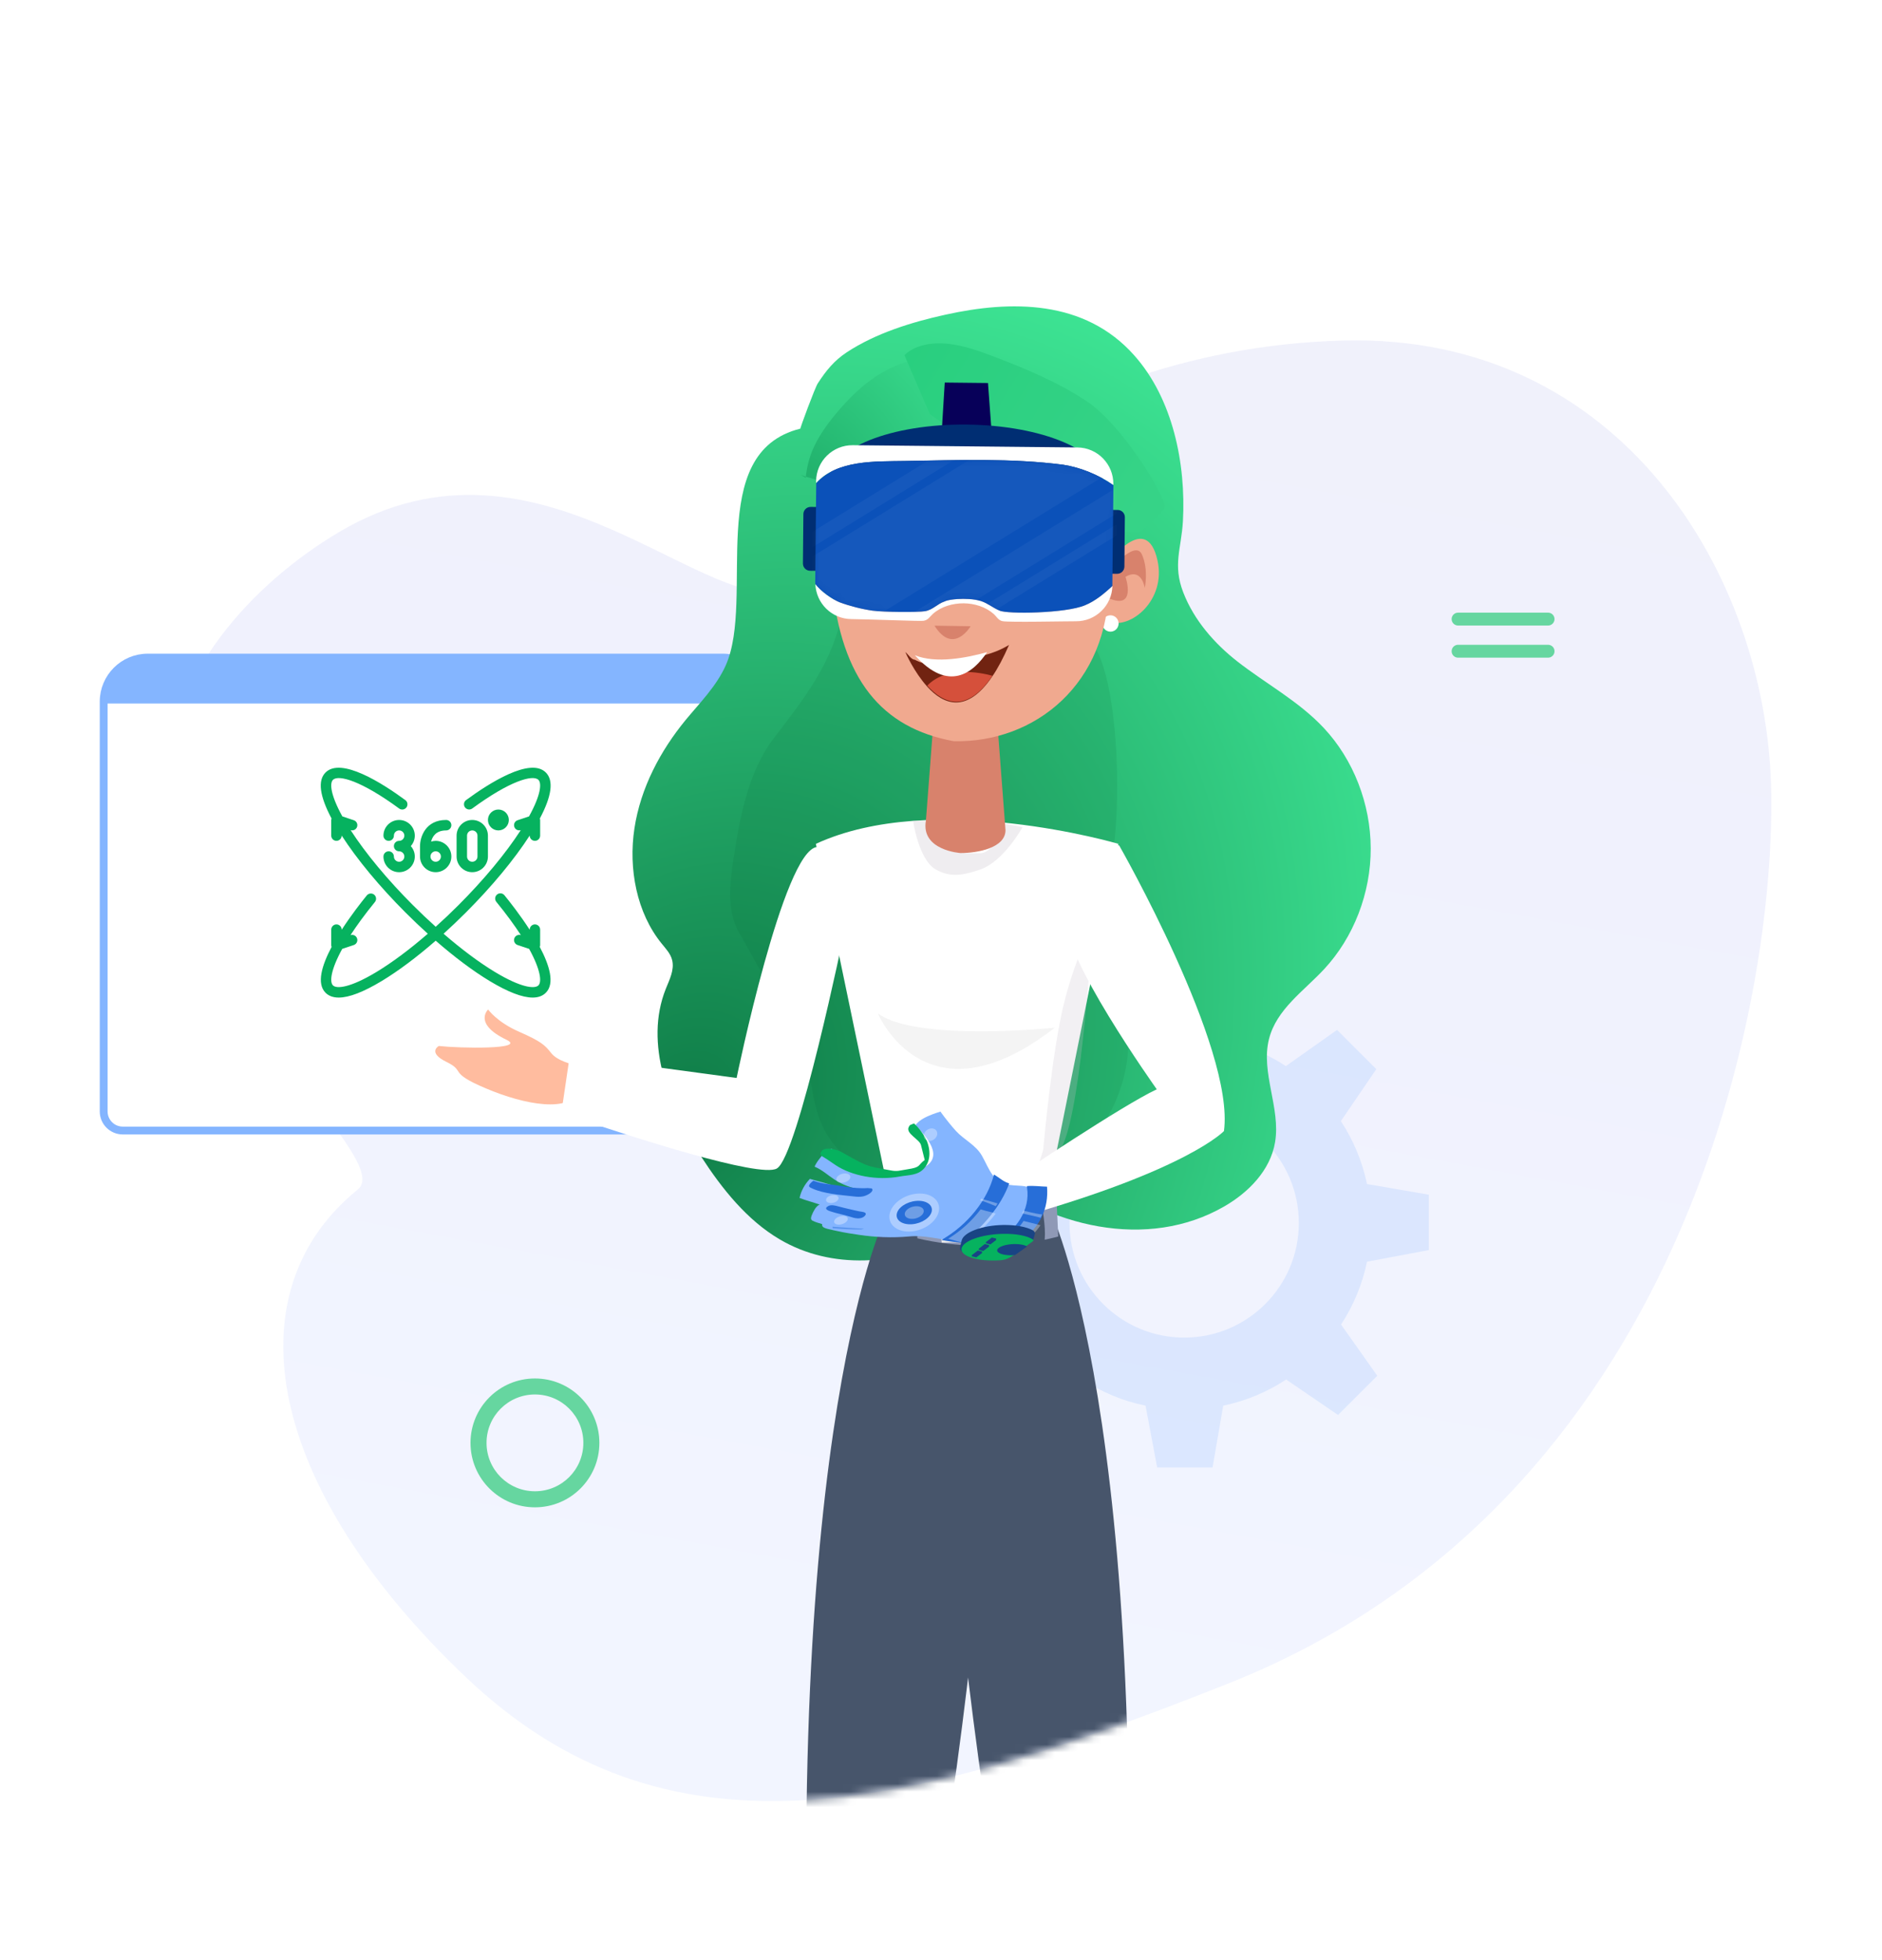 <svg width="240" height="250" viewBox="0 0 240 250" fill="none" xmlns="http://www.w3.org/2000/svg">
<path d="M156.785 214.658C114.38 231.555 84.722 237.959 59.409 213.912C34.097 189.864 29.303 164.949 45.621 151.719C50.7 147.624 21.464 125.97 21.142 100.924C20.954 86.223 32.424 74.286 43.208 67.879C69.193 52.439 90.469 79.979 101.516 75.04C106.339 72.918 129.962 44.478 171.37 43.432C206.756 42.537 225.182 73.361 225.858 100.393C226.535 127.425 214.851 191.521 156.785 214.658Z" fill="url(#paint0_linear_217_3554)" fill-opacity="0.06"/>
<path d="M97.787 89.492V141.757C97.787 143.101 96.698 144.19 95.354 144.19H15.654C14.31 144.19 13.221 143.101 13.221 141.757V89.492C13.221 86.391 15.736 83.872 18.841 83.872H92.167C95.272 83.872 97.787 86.391 97.787 89.492Z" fill="white" stroke="#84B5FF" stroke-miterlimit="10"/>
<path d="M97.787 89.492V89.728H13.221V89.492C13.221 86.391 15.736 83.872 18.841 83.872H92.167C95.272 83.872 97.787 86.391 97.787 89.492Z" fill="#84B5FF"/>
<mask id="mask0_217_3554" style="mask-type:alpha" maskUnits="userSpaceOnUse" x="21" y="11" width="205" height="219">
<path d="M156.784 214.659C114.38 231.555 84.721 237.96 59.409 213.912C34.096 189.864 29.302 164.949 45.62 151.719C50.699 147.624 21.463 125.97 21.142 100.924C20.953 86.223 32.423 74.286 43.207 67.879C69.192 52.439 92.192 16.958 103.238 12.019C108.062 9.897 129.961 44.479 171.37 43.432C206.756 42.538 225.181 73.362 225.857 100.393C226.534 127.425 214.85 191.522 156.784 214.659Z" fill="#84B5FF"/>
</mask>
<g mask="url(#mask0_217_3554)">
<path d="M197.418 79.782H185.939C185.487 79.782 185.117 79.417 185.117 78.961C185.117 78.509 185.483 78.14 185.939 78.14H197.418C197.87 78.14 198.239 78.505 198.239 78.961C198.239 79.413 197.87 79.782 197.418 79.782Z" fill="#66D6A0"/>
<path d="M197.418 83.881H185.938C185.486 83.881 185.117 83.516 185.117 83.06C185.117 82.608 185.482 82.238 185.938 82.238H197.418C197.87 82.238 198.239 82.604 198.239 83.06C198.239 83.512 197.87 83.881 197.418 83.881Z" fill="#66D6A0"/>
<path opacity="0.2" d="M174.326 160.921L182.205 159.439V152.375L174.326 151.017C173.721 148.115 172.573 145.398 170.992 142.99L175.512 136.358L170.51 131.357L163.978 135.976C161.57 134.395 158.865 133.259 155.951 132.654L154.469 124.775H147.405L146.047 132.654C143.145 133.259 140.428 134.407 138.02 135.988L131.401 131.468L126.399 136.469L131.018 143.002C129.437 145.41 128.301 148.127 127.696 151.029L119.817 152.511V159.575L127.696 160.933C128.301 163.847 129.45 166.552 131.03 168.96L126.511 175.579L131.512 180.58L138.057 175.962C140.465 177.542 143.182 178.691 146.084 179.284L147.566 187.162H154.629L155.988 179.284C158.902 178.679 161.607 177.53 164.015 175.949L170.634 180.469L175.635 175.468L171.017 168.935C172.585 166.539 173.721 163.835 174.326 160.921ZM151.011 170.602C142.935 170.602 136.39 164.045 136.39 155.981C136.39 147.917 142.935 141.36 151.011 141.36C159.087 141.36 165.632 147.905 165.632 155.981C165.632 164.057 159.087 170.602 151.011 170.602Z" fill="#84B5FF"/>
<mask id="mask1_217_3554" style="mask-type:alpha" maskUnits="userSpaceOnUse" x="40" y="18" width="162" height="236">
<path d="M40.93 136.281C40.93 201.273 76.868 253.958 121.2 253.958C165.532 253.958 201.47 201.273 201.47 136.281C201.47 71.29 165.532 18.605 121.2 18.605C76.868 18.605 40.93 71.29 40.93 136.281Z" fill="#C4C4C4"/>
</mask>
<g mask="url(#mask1_217_3554)">
<path d="M68.218 175.814C63.678 175.814 60 179.492 60 184.032C60 188.571 63.678 192.249 68.218 192.249C72.757 192.249 76.435 188.571 76.435 184.032C76.435 179.492 72.757 175.814 68.218 175.814ZM68.218 190.202C64.806 190.202 62.044 187.439 62.044 184.028C62.044 180.616 64.806 177.854 68.218 177.854C71.629 177.854 74.392 180.616 74.392 184.028C74.392 187.439 71.629 190.202 68.218 190.202Z" fill="#66D6A0"/>
<path d="M124.926 149.281C133.663 156.563 146.344 159.512 156.112 153.877C159.176 152.115 161.998 149.298 162.604 145.673C163.332 141.307 160.739 136.793 161.831 132.51C162.786 128.721 166.275 126.398 168.869 123.598C172.631 119.545 174.815 113.894 174.8 108.21C174.785 102.527 172.6 96.893 168.823 92.856C165.623 89.43 161.451 87.222 157.781 84.356C154.884 82.082 152.275 79.133 150.894 75.558C149.529 72.033 150.652 69.957 150.849 66.497C151.258 59.1 149.544 50.83 144.645 45.328C138.304 38.178 128.885 38.293 120.557 40.139C116.341 41.061 111.684 42.494 107.983 44.932C106.405 45.97 105.359 47.239 104.282 48.903C103.933 49.43 101.991 54.685 102.067 54.669C89.72 57.733 96.349 76.316 92.556 84.85C91.358 87.535 89.265 89.611 87.43 91.835C84.214 95.756 81.696 100.468 80.907 105.64C80.118 110.813 81.195 116.448 84.396 120.369C84.912 121.011 85.518 121.637 85.716 122.461C86.019 123.696 85.382 124.932 84.912 126.102C82.105 133.103 85.321 141.209 89.371 147.452C92.086 151.653 95.287 155.64 99.443 158.078C106.072 161.983 114.444 161.373 121.27 157.881" fill="url(#paint1_radial_217_3554)"/>
<g opacity="0.26">
<path opacity="0.42" d="M124.768 53.315C120.51 51.11 115.075 53.562 112.443 57.759C109.826 61.956 106.419 65.692 107.039 70.68C107.348 73.149 107.859 75.667 107.395 78.119C106.218 84.472 102.533 89.114 98.692 94.134C95.441 98.38 94.388 104.026 93.552 109.425C93.056 112.651 92.654 116.206 94.264 118.987C96.308 122.51 98.646 127.052 100.845 130.459C104.468 136.039 102.347 141.487 106.729 146.425C108.03 147.873 109.857 148.63 111.653 149.239C115.292 150.441 119.054 151.149 122.863 151.363C126.115 151.544 129.413 151.33 132.479 150.194C140.004 147.379 145.037 138.393 143.674 130.031C142.637 123.695 138.533 118.428 136.582 112.321C135.189 107.943 137.914 119.639 138.859 115.129C143.674 116.087 143.674 85.665 138.859 81.625" fill="#005E30"/>
</g>
<path d="M133.359 153.532C133.798 151.792 142.619 107.627 142.619 107.627C142.619 107.627 119.096 100.679 104.043 107.627L113.683 153.913L133.359 153.532Z" fill="white"/>
<path d="M134.515 131.076C134.515 131.076 116.829 132.904 111.943 129.247C111.943 129.247 118.043 143.876 134.515 131.076Z" fill="#F4F4F4"/>
<path opacity="0.83" d="M123.415 170.548C123.726 170.276 124.803 169.336 125.803 168.428C126.985 167.35 127.73 166.392 127.73 166.392C127.73 166.392 127.903 164.399 127.989 163.848C128.077 163.292 132.325 150.507 135.11 146.78C137.709 143.304 139.1 121.641 139.278 118.714L139.296 118.387C139.296 118.387 137.378 121.37 135.762 127.65C134.143 133.935 133.035 146.644 133.035 146.644C133.035 146.644 130.211 156.618 127.164 156.329C127.164 156.329 128.642 163.426 127.115 166.63C126.823 167.239 123.969 170.03 123.415 170.548Z" fill="#CAC3CD" fill-opacity="0.3"/>
<path d="M116.433 104.65H119.144C119.144 104.65 118.28 106.985 119.353 107.571C121.647 108.822 121.856 108.822 124.984 108.822C126.842 108.822 128.113 105.068 128.113 105.068L130.408 105.485C130.408 105.485 127.987 109.895 124.984 110.908C122.9 111.611 121.274 111.978 119.353 110.908C117.125 109.668 116.433 104.65 116.433 104.65Z" fill="#CAC3CD" fill-opacity="0.3"/>
<path d="M134.119 154.845C134.119 154.845 148.426 184.82 142.589 280.214C142.589 280.214 136.43 281.515 134.484 280.857C134.484 280.857 116.827 197.956 121.114 156.337L134.119 154.845Z" fill="#47556B"/>
<path d="M112.675 155.804C112.675 155.804 98.368 185.778 104.205 281.173C104.205 281.173 110.363 282.474 112.309 281.816C112.309 281.816 129.966 198.915 125.68 157.296L112.675 155.804Z" fill="#47556B"/>
<path d="M134.953 157.706C134.953 157.706 123.85 161.012 112.571 156.565L112.425 152.118C112.425 152.118 118.203 153.858 123.133 153.566C128.048 153.273 134.704 152.41 134.704 152.41L134.953 157.706Z" fill="#8F99B6"/>
<path d="M132.377 151.546C132.377 151.546 134.25 158.787 132.524 159.65C130.783 160.513 129.759 160.133 129.759 160.133L129.773 152.116L132.377 151.546Z" fill="#47556B"/>
<path d="M114.532 150.975C114.532 150.975 113.361 157.748 114.839 159.006C116.843 160.703 116.945 159.328 116.945 159.328L117.136 151.545L114.532 150.975Z" fill="#47556B"/>
<path d="M119.505 152.275L120.09 158.492L126.307 158.346C126.307 158.346 126.6 152.992 126.6 152.129L119.505 152.275ZM120.807 153.665H125.444L125.298 157.044L121.099 157.293L120.807 153.665Z" fill="#EAEAEA"/>
<path d="M122.491 108.8C124.73 108.8 128.226 108.127 128.226 105.874L127.655 98.399L127.158 91.86C127.158 89.622 125.344 87.808 123.106 87.808C121.979 87.808 120.97 88.261 120.239 88.993C119.507 89.724 119.054 90.733 119.054 91.86L118.556 98.399L118.074 104.675C117.415 108.478 122.491 108.8 122.491 108.8Z" fill="#D8826C"/>
<path d="M141.362 71.746C141.362 71.746 146.204 65.119 147.608 71.482C148.735 76.544 144.2 80.274 141.406 79.323C138.612 78.387 141.362 71.746 141.362 71.746Z" fill="#F0A98F"/>
<path d="M141.319 72.928C141.319 72.928 144.742 68.744 145.62 70.719C146.497 72.679 145.985 74.99 145.985 74.99C145.985 74.99 145.62 72.342 143.528 73.571C143.528 73.571 145.02 77.916 141.304 76.263C141.304 76.263 139.841 74.815 141.319 72.928Z" fill="#D8826C"/>
<path d="M140.572 79.515C140.572 80.1 141.04 80.568 141.611 80.568C142.181 80.568 142.65 80.1 142.65 79.515C142.65 78.944 142.181 78.476 141.611 78.476C141.04 78.476 140.572 78.944 140.572 79.515Z" fill="white"/>
<path d="M113.728 57.685C115.835 55.168 117.78 52.199 119.375 48.995C124.831 56.982 132.833 64.97 141.011 67.866C141.274 70.017 141.391 72.226 141.391 74.42C141.391 87.205 131.999 94.768 121.628 94.534C112.398 92.851 107.306 86.623 106.092 74.42C106.092 70.704 106.458 66.959 107.306 63.492C109.661 61.854 111.841 59.923 113.728 57.685Z" fill="#F0A98F"/>
<path d="M117.853 71.053C117.853 73.525 115.834 75.544 113.362 75.544C110.89 75.544 108.871 73.54 108.871 71.053C108.871 68.581 110.875 66.562 113.362 66.562C115.849 66.562 117.853 68.581 117.853 71.053Z" fill="white"/>
<path d="M110.815 70.777C110.815 72.825 112.146 74.478 113.785 74.478C115.423 74.478 116.754 72.825 116.754 70.777C116.754 68.729 115.423 67.076 113.785 67.076C112.146 67.076 110.815 68.729 110.815 70.777Z" fill="#7F5242"/>
<path d="M111.663 70.778C111.663 72.226 112.599 73.411 113.769 73.411C114.939 73.411 115.876 72.226 115.876 70.778C115.876 69.315 114.939 68.145 113.769 68.145C112.599 68.145 111.663 69.315 111.663 70.778Z" fill="#400404"/>
<path d="M111.532 68.273C111.532 68.668 112.015 68.99 112.615 68.99C113.215 68.99 113.697 68.668 113.697 68.273C113.697 67.878 113.215 67.556 112.615 67.556C112.03 67.556 111.532 67.878 111.532 68.273Z" fill="white"/>
<path d="M113.478 65.921C110.523 65.629 108.226 68.306 108.226 71.071C108.226 71.363 108.577 71.407 108.738 71.202C109.952 69.535 110.333 67.911 112.556 67.267C115.818 66.331 117.603 69.681 117.793 72.299C117.822 72.563 118.159 72.548 118.188 72.299C118.466 69.169 116.784 66.243 113.478 65.921Z" fill="#390A0A"/>
<path d="M123.777 79.872C123.777 79.872 121.568 83.617 119.169 79.799L123.777 79.872Z" fill="#D8826C"/>
<path d="M126.073 71.053C126.073 73.525 128.077 75.544 130.564 75.544C133.037 75.544 135.041 73.54 135.041 71.053C135.041 68.581 133.037 66.562 130.564 66.562C128.077 66.562 126.073 68.581 126.073 71.053Z" fill="white"/>
<path d="M127.756 70.777C127.756 72.825 129.014 74.478 130.565 74.478C132.115 74.478 133.359 72.825 133.359 70.777C133.359 68.729 132.101 67.076 130.565 67.076C128.999 67.076 127.756 68.729 127.756 70.777Z" fill="#7F5242"/>
<path d="M128.561 70.778C128.561 72.226 129.453 73.411 130.551 73.411C131.648 73.411 132.54 72.226 132.54 70.778C132.54 69.315 131.648 68.145 130.551 68.145C129.453 68.145 128.561 69.315 128.561 70.778Z" fill="#400404"/>
<path d="M128.43 68.291C128.43 68.686 128.898 69.008 129.454 69.008C130.024 69.008 130.478 68.686 130.478 68.291C130.478 67.896 130.01 67.574 129.454 67.574C128.898 67.56 128.43 67.881 128.43 68.291Z" fill="white"/>
<path d="M130.608 65.921C133.577 65.629 135.86 68.306 135.86 71.071C135.86 71.363 135.508 71.407 135.362 71.202C134.148 69.549 133.768 67.911 131.544 67.267C128.282 66.331 126.497 69.681 126.307 72.314C126.292 72.563 125.941 72.563 125.912 72.314C125.619 69.169 127.302 66.243 130.608 65.921Z" fill="#390A0A"/>
<path d="M136.02 65.29C136.02 65.29 131.778 59.57 125.224 64.441C125.21 64.441 130.505 62.335 136.02 65.29Z" fill="#99360A"/>
<path d="M117.544 64.356C117.544 64.356 112.585 59.411 107.246 65.277C107.246 65.277 111.854 62.322 117.544 64.356Z" fill="#99360A"/>
<path d="M115.453 83.162C115.512 83.323 116.55 85.693 118.247 87.58C120.295 89.848 123.265 91.12 126.556 86.249C127.259 85.225 127.961 83.894 128.677 82.255C128.677 82.255 127.536 83.001 125.869 83.47C123.25 84.216 119.359 85.605 116.653 84.142C116.214 84.142 115.819 83.455 115.453 83.162Z" fill="#712311"/>
<path d="M118.248 87.448C120.296 89.716 123.265 91.062 126.557 86.19C124.787 85.708 120.632 84.976 118.248 87.448Z" fill="#D5503B"/>
<path d="M116.667 83.57C120.968 88.368 124.098 85.837 125.883 83.175C123.265 83.906 119.359 84.667 116.667 83.57Z" fill="white"/>
<path d="M102.122 60.575C106.563 62.216 111.668 61.899 115.613 59.742C119.557 57.584 122.245 53.621 122.707 49.276C122.844 48.072 122.647 46.582 121.492 45.961C121.091 45.743 120.62 45.679 120.164 45.646C117.376 45.427 114.65 46.243 112.356 47.604C110.062 48.965 108.201 50.841 106.54 52.841C105.349 54.288 104.263 55.819 103.564 57.538C103.133 58.624 102.856 59.771 102.753 60.935" fill="url(#paint2_radial_217_3554)"/>
<path d="M118.578 52.829C126.753 58.334 135.745 67.59 145.094 67.926C145.571 67.951 148.217 65.277 148.446 64.924C148.638 64.616 148.492 64.198 148.342 63.828C146.756 60.157 142.226 53.621 138.646 51.22C135.065 48.82 131.059 47.145 127.057 45.599C125.024 44.824 122.956 44.062 120.857 43.849C118.775 43.637 116.625 44.019 115.34 45.302" fill="url(#paint3_linear_217_3554)"/>
<path d="M73.162 135.792C73.162 135.792 71.071 135.338 70.281 134.3C69.476 133.276 68.993 132.822 66.17 131.579C63.361 130.35 62.249 128.755 62.249 128.755C62.249 128.755 60.289 130.555 64.59 132.617C67.223 133.875 58.563 133.7 55.959 133.407C55.959 133.407 54.452 134.227 56.939 135.441C59.441 136.655 57.042 136.743 61.971 138.82C66.901 140.912 72.753 142.009 73.953 139.025C75.137 136.055 73.162 135.792 73.162 135.792Z" fill="#FFBC9F"/>
<path d="M107.672 118.823C107.672 118.823 101.762 147.466 99.07 149.031C96.905 150.304 80.287 144.891 73.996 142.77C72.504 142.273 71.582 141.951 71.582 141.951L72.665 134.607L76.22 135.09L93.935 137.489C93.935 137.489 99.904 108.392 104.205 108.027C108.505 107.676 107.672 118.823 107.672 118.823Z" fill="white"/>
<path d="M142.72 107.828C142.72 107.828 157.494 133.686 156.084 144.258C156.084 144.258 151.455 149.212 129.963 155.266L129.578 150.09C129.578 150.09 143.12 140.981 147.516 138.933C147.516 138.933 134.887 121.177 136.287 117.478C137.673 113.776 140.392 107.416 142.72 107.828Z" fill="white"/>
<g filter="url(#filter0_d_217_3554)">
<path d="M132.414 151.175C132.346 151.32 132.278 151.463 132.209 151.606C131.503 153.082 130.063 154.289 128.475 154.369C126.183 154.485 123.766 154.41 121.539 154.227C119.688 154.076 117.92 153.52 116.001 153.696C113.761 153.902 111.579 153.801 109.491 153.487C108.609 153.354 107.685 153.221 106.835 153.023C106.408 152.923 105.965 152.851 105.546 152.737C105.298 152.67 104.792 152.546 104.841 152.208C104.845 152.183 104.851 152.155 104.839 152.136C104.83 152.119 104.809 152.113 104.789 152.107C104.381 151.984 103.955 151.869 103.593 151.676C103.291 151.513 103.466 151.114 103.602 150.806C103.68 150.63 104.024 149.818 104.529 149.637C103.693 149.333 102.795 149.118 101.968 148.791C101.966 148.79 101.964 148.79 101.964 148.789C102.144 147.937 102.591 147.077 103.281 146.358C104.702 146.754 106.124 147.151 107.544 147.548C108.298 147.759 109.101 147.969 109.967 147.753C108.662 147.561 107.462 147.122 106.448 146.465C105.594 145.912 104.854 145.204 103.891 144.806C103.902 144.766 103.917 144.725 103.929 144.684C103.959 144.623 103.99 144.561 104.024 144.502C104.212 144.167 104.437 143.863 104.694 143.55C104.85 143.357 105.016 143.17 105.188 142.987C105.444 142.813 105.726 142.658 106.019 142.517C107.397 143.306 108.796 144.068 110.341 144.618C112.278 145.307 114.467 145.654 116.781 145.244C117.249 145.161 117.723 144.981 118.144 144.696C120.409 143.168 117.642 140.505 116.753 139.5C116.789 139.448 116.829 139.396 116.874 139.344C117.367 138.774 118.178 138.405 118.868 138.138C119.221 138.001 119.578 137.885 119.934 137.775C119.958 137.811 119.982 137.849 120.008 137.887C120.46 138.528 121.391 139.692 121.925 140.268C122.957 141.383 124.439 142.037 125.211 143.391C126.269 145.247 126.582 147.003 129.263 147.182C129.605 147.205 129.945 147.228 130.287 147.251C132.318 147.385 133.328 149.225 132.414 151.175Z" fill="#84B5FF"/>
<path d="M114.765 146.053C111.827 146.604 108.627 145.97 106.563 144.607C106.018 144.246 105.496 143.856 104.924 143.528C104.398 143.228 104.745 142.869 104.713 142.947C104.919 142.271 106.466 142.471 107.3 142.925C108.497 143.578 109.184 144.035 110.355 144.538C111.174 144.888 112.61 145.083 113.529 145.266C114.445 145.45 114.671 145.295 115.691 145.141C117.512 144.865 116.968 144.652 117.923 143.951C117.923 143.951 117.495 142.238 117.447 142.045C117.261 141.306 115.506 140.599 115.873 139.773C115.916 139.678 115.972 139.597 116.041 139.501C116.59 139.289 116.427 139.293 116.605 139.33C116.479 139.219 116.782 139.366 116.605 139.33C117.134 139.796 117.526 140.354 117.9 140.946C118.487 141.876 118.968 143.752 117.853 145.015C117.031 145.946 115.876 145.845 114.765 146.053Z" fill="#06B25F"/>
<path d="M103.738 146.591C103.78 146.605 103.82 146.621 103.861 146.636C105.046 147.058 105.932 147.028 107.271 147.265C107.935 147.383 108.619 147.483 109.334 147.525C109.756 147.549 110.183 147.561 110.631 147.528C110.81 147.543 110.988 147.559 111.167 147.573C111.432 147.811 111.087 148.149 110.651 148.375C110.469 148.469 110.274 148.543 110.099 148.583C109.677 148.678 109.3 148.644 108.94 148.604C107.13 148.405 105.049 148.248 103.612 147.594C103.213 147.412 102.881 147.327 103.57 146.708C103.622 146.661 103.678 146.624 103.738 146.591Z" fill="#276ED8"/>
<path d="M110.41 150.822C110.413 150.9 110.362 150.998 110.231 151.126C110.096 151.256 109.916 151.329 109.744 151.365C109.287 151.46 108.871 151.331 108.479 151.203C107.629 150.924 106.709 150.777 105.883 150.494C105.653 150.415 104.952 150.169 105.653 149.807C105.997 149.63 106.529 149.767 106.803 149.84C107.419 150.005 108.042 150.158 108.67 150.298C108.988 150.368 109.307 150.45 109.63 150.508C109.853 150.548 110.401 150.578 110.41 150.822Z" fill="#276ED8"/>
<path d="M122.744 154.514C121.865 154.431 121.035 154.334 120.073 154.155C120.097 154.14 120.179 154.078 120.204 154.062C123.363 152.212 125.891 149.135 126.741 145.859C126.746 145.84 126.752 145.823 126.757 145.805C127.432 146.192 127.948 146.733 128.7 146.93C127.644 149.847 125.367 152.473 122.744 154.514Z" fill="#276ED8"/>
<path d="M129.561 154.81C128.446 154.751 127.736 154.69 126.629 154.606C126.675 154.576 126.723 154.548 126.774 154.521C129.669 153.014 131.4 150.187 130.976 147.52C130.963 147.437 130.959 147.357 130.965 147.279C131.815 147.199 132.695 147.339 133.522 147.352C133.729 150.018 132.772 152.606 129.561 154.81Z" fill="#276ED8"/>
<path opacity="0.33" d="M123.282 154.509C123.038 154.485 122.797 154.458 122.557 154.43C122.002 154.303 121.456 154.155 120.923 153.986C122.512 153.017 123.937 151.725 125.055 150.246C125.535 150.4 126.034 150.522 126.536 150.635C126.68 150.691 126.825 150.745 126.97 150.797C125.92 152.17 124.649 153.424 123.282 154.509Z" fill="white"/>
<path opacity="0.33" d="M127.219 149.491C127.143 149.608 127.066 149.723 126.986 149.839C126.336 149.572 125.684 149.294 124.998 149.085C125.041 149.018 125.082 148.95 125.123 148.882C125.818 149.091 126.516 149.293 127.219 149.491Z" fill="white"/>
<path opacity="0.33" d="M131.472 150.637C131.933 150.745 132.405 150.844 132.894 150.897C132.836 151.035 132.775 151.172 132.706 151.31C131.928 151.111 131.136 150.939 130.347 150.763C130.402 150.644 130.452 150.526 130.497 150.405C130.823 150.483 131.147 150.561 131.472 150.637Z" fill="white"/>
<path opacity="0.33" d="M130.533 151.725C131.252 151.905 131.973 152.078 132.687 152.268C132.083 153.158 131.247 154.01 130.127 154.808C129.072 154.742 128.401 154.678 127.354 154.587C127.399 154.558 127.444 154.529 127.493 154.503C128.769 153.812 129.813 152.838 130.533 151.725Z" fill="white"/>
<path d="M129.656 155.696C128.866 155.896 127.958 156.021 127.008 156.037C124.966 156.071 123.029 156.127 122.493 155.431C122.33 155.22 122.577 154.462 122.634 154.218C122.879 153.169 125.235 152.283 127.896 152.238C129.528 152.211 130.84 152.471 131.665 152.89C131.796 152.956 131.993 153.124 131.978 153.299C131.969 153.401 131.821 154.109 131.639 154.256C131.038 154.741 130.266 155.229 129.656 155.696Z" fill="#194484"/>
<path d="M129.19 156.132C128.703 156.479 128.153 156.695 127.622 156.735C127.414 156.75 127.202 156.761 126.987 156.767C124.352 156.837 122.401 156.134 122.63 155.195C122.859 154.256 125.181 153.438 127.817 153.369C129.579 153.322 131.034 153.621 131.736 154.107C131.801 154.152 131.785 154.261 131.702 154.323C130.877 154.943 130.032 155.533 129.19 156.132Z" fill="#06B25F"/>
<path opacity="0.33" d="M116.955 148.241C118.696 148.098 119.942 149.062 119.739 150.394C119.536 151.726 117.96 152.921 116.22 153.064C114.479 153.207 113.233 152.243 113.436 150.911C113.639 149.579 115.214 148.383 116.955 148.241Z" fill="white"/>
<path d="M118.823 150.464C118.963 149.643 118.077 149.062 116.844 149.166C115.61 149.27 114.496 150.02 114.357 150.841C114.217 151.662 115.103 152.243 116.336 152.139C117.568 152.034 118.682 151.284 118.823 150.464Z" fill="#276ED8"/>
<path opacity="0.33" d="M117.796 150.551C117.872 150.107 117.392 149.793 116.726 149.85C116.06 149.906 115.458 150.311 115.382 150.755C115.306 151.198 115.786 151.512 116.451 151.455C117.119 151.399 117.72 150.994 117.796 150.551Z" fill="white"/>
<path opacity="0.33" d="M108.435 146.184C108.491 145.858 108.139 145.626 107.647 145.668C107.157 145.709 106.713 146.007 106.658 146.334C106.602 146.66 106.955 146.892 107.446 146.85C107.936 146.809 108.38 146.511 108.435 146.184Z" fill="white"/>
<path opacity="0.33" d="M119.139 141.3C119.536 140.994 119.646 140.487 119.384 140.167C119.123 139.847 118.587 139.835 118.19 140.141C117.792 140.447 117.683 140.955 117.944 141.275C118.206 141.595 118.741 141.606 119.139 141.3Z" fill="white"/>
<path opacity="0.33" d="M106.218 148.423C106.657 148.389 106.977 148.588 106.933 148.868C106.889 149.148 106.497 149.404 106.058 149.438C105.619 149.473 105.299 149.274 105.343 148.993C105.387 148.713 105.779 148.458 106.218 148.423Z" fill="white"/>
<path opacity="0.33" d="M108.106 151.532C108.169 151.23 107.834 151.03 107.356 151.087C106.878 151.145 106.439 151.436 106.376 151.739C106.312 152.041 106.647 152.241 107.125 152.184C107.604 152.127 108.041 151.835 108.106 151.532Z" fill="white"/>
<path d="M129.434 156.076C129.294 156.089 129.149 156.098 129.002 156.1C127.893 156.119 127.072 155.814 127.166 155.419C127.262 155.024 128.237 154.688 129.345 154.669C130.072 154.656 130.672 154.785 130.975 154.985C130.463 155.352 129.949 155.714 129.434 156.076Z" fill="#194484"/>
<path d="M125.243 155.626L124.692 155.496L123.938 156.079L123.913 156.24L125.218 155.788L125.243 155.626Z" fill="#194484"/>
<path d="M125.265 155.789L124.706 155.655L123.947 156.238L124.505 156.372L125.265 155.789Z" fill="#194484"/>
<path d="M126.135 154.802L125.583 154.671L124.829 155.255L124.804 155.416L126.108 154.964L126.135 154.802Z" fill="#194484"/>
<path d="M126.157 154.968L125.599 154.833L124.84 155.416L125.398 155.55L126.157 154.968Z" fill="#194484"/>
<path d="M127.038 153.968L126.486 153.837L125.733 154.421L125.707 154.582L127.012 154.129L127.038 153.968Z" fill="#194484"/>
<path d="M127.062 154.134L126.503 154L125.744 154.583L126.302 154.717L127.062 154.134Z" fill="#194484"/>
<path d="M106.162 151.987C106.157 151.986 106.153 151.987 106.149 151.986C106.131 151.986 106.179 151.986 106.162 151.987Z" fill="#194484"/>
<path opacity="0.43" d="M109.818 152.813C108.813 152.844 107.199 152.751 106.198 152.659C106.183 152.591 106.167 152.522 106.154 152.452C107.217 152.54 109.166 152.655 110.175 152.712C110.123 152.727 109.883 152.81 109.818 152.813Z" fill="#276ED8"/>
</g>
<path d="M105.186 71.899C105.178 72.398 104.772 72.804 104.266 72.804L103.295 72.796C102.796 72.787 102.391 72.381 102.391 71.874L102.45 65.558C102.459 65.059 102.864 64.653 103.371 64.653L104.333 64.662C104.832 64.67 105.237 65.076 105.237 65.583L105.186 71.899Z" fill="#002E73"/>
<path d="M143.388 72.279C143.379 72.778 142.974 73.184 142.467 73.184L141.505 73.175C140.998 73.167 140.601 72.761 140.601 72.254L140.66 65.938C140.669 65.439 141.074 65.033 141.581 65.033L142.543 65.042C143.05 65.05 143.447 65.456 143.447 65.963L143.388 72.279Z" fill="#002E73"/>
<path d="M119.938 57.585L120.478 48.791L125.992 48.851L126.642 57.653L119.938 57.585Z" fill="#070059"/>
<path d="M140.625 61.466C140.583 65.415 132.763 68.534 123.137 68.433C113.519 68.34 105.758 65.059 105.792 61.119C105.834 57.171 113.662 54.051 123.272 54.152C132.898 54.245 140.667 57.517 140.625 61.466Z" fill="#002E73"/>
<path d="M115.429 58.794C122.024 58.684 129.025 58.414 135.603 59.276C137.705 59.597 140.087 60.536 141.978 61.872V61.754C142.003 59.192 139.951 57.095 137.393 57.069L108.75 56.782C106.191 56.757 104.097 58.811 104.072 61.373V61.618C106.782 58.651 111.528 58.862 115.429 58.794Z" fill="white"/>
<path d="M127.47 77.869C126.618 77.522 126.001 76.947 125.098 76.651C124.135 76.356 123.054 76.347 122.091 76.398C121.526 76.449 120.892 76.499 120.436 76.719C119.584 76.998 118.95 77.784 117.979 77.945C117.126 78.106 112.524 78.064 111.274 77.877C109.915 77.692 108.327 77.277 107.078 76.812C106.258 76.491 104.781 75.519 103.979 74.478C104.063 76.947 106.064 78.934 108.555 78.96C111.097 78.985 117.244 79.247 117.751 79.18C118.368 79.095 118.553 78.664 118.992 78.275C120.04 77.353 121.517 76.939 122.894 76.947C124.245 76.964 125.672 77.387 126.702 78.292C127.107 78.647 127.31 79.137 127.867 79.23C128.746 79.391 136.041 79.23 137.19 79.239C139.723 79.264 141.8 77.243 141.86 74.724C140.872 75.671 139.656 76.66 138.389 77.176C135.932 78.241 128.374 78.334 127.47 77.869Z" fill="white"/>
<path d="M141.985 61.88C140.094 60.544 137.713 59.597 135.61 59.285C129.024 58.422 122.032 58.693 115.437 58.803C111.527 58.862 106.781 58.65 104.088 61.627L103.961 74.284C103.961 74.352 103.969 74.419 103.969 74.487C104.772 75.527 106.258 76.499 107.068 76.82C108.318 77.285 109.906 77.7 111.265 77.886C112.515 78.072 117.117 78.114 117.97 77.954C118.941 77.793 119.574 76.998 120.427 76.728C120.883 76.508 121.508 76.457 122.082 76.406C123.045 76.355 124.126 76.372 125.088 76.66C125.992 76.956 126.617 77.531 127.461 77.877C128.365 78.342 135.931 78.249 138.38 77.192C139.638 76.685 140.854 75.688 141.85 74.74C141.85 74.715 141.85 74.69 141.85 74.664L141.985 61.88Z" fill="#0B51B9"/>
<mask id="mask2_217_3554" style="mask-type:alpha" maskUnits="userSpaceOnUse" x="103" y="58" width="39" height="21">
<path d="M141.985 61.88C140.094 60.544 137.713 59.597 135.61 59.285C129.024 58.422 122.032 58.693 115.437 58.803C111.527 58.862 106.781 58.65 104.088 61.627L103.961 74.284C103.961 74.352 103.969 74.419 103.969 74.487C104.772 75.527 106.258 76.499 107.068 76.82C108.318 77.285 109.906 77.7 111.265 77.886C112.515 78.072 117.117 78.114 117.97 77.954C118.941 77.793 119.574 76.998 120.427 76.728C120.883 76.508 121.508 76.457 122.082 76.406C123.045 76.355 124.126 76.372 125.088 76.66C125.992 76.956 126.617 77.531 127.461 77.877C128.365 78.342 135.931 78.249 138.38 77.192C139.638 76.685 140.854 75.688 141.85 74.74C141.85 74.715 141.85 74.69 141.85 74.664L141.985 61.88Z" fill="#0B51B9"/>
</mask>
<g mask="url(#mask2_217_3554)">
<g opacity="0.2">
<path opacity="0.2" d="M143.649 45.147L91.007 77.538L91.033 75.56L143.674 43.168L143.649 45.147Z" fill="white"/>
<path opacity="0.2" d="M143.514 59.038L90.873 91.43L90.999 78.73L143.641 46.338L143.514 59.038Z" fill="white"/>
<path opacity="0.2" d="M143.455 64.838L90.813 97.23L90.847 93.907L143.488 61.516L143.455 64.838Z" fill="white"/>
<path opacity="0.2" d="M143.429 67.654L90.788 100.046L90.805 98.626L143.446 66.234L143.429 67.654Z" fill="white"/>
</g>
</g>
</g>
</g>
<path d="M68.881 120.567V118.568C68.881 118.2 68.583 117.902 68.215 117.902C67.847 117.902 67.549 118.2 67.549 118.568V118.588C66.349 116.727 65.042 115.06 64.327 114.183C64.095 113.897 63.675 113.853 63.39 114.088C63.105 114.32 63.062 114.74 63.295 115.024C64.595 116.618 65.622 118.031 66.424 119.268C66.072 119.155 65.701 119.342 65.585 119.69C65.469 120.039 65.658 120.416 66.006 120.532L67.478 121.023C68.945 123.692 69.106 125.236 68.663 125.678C68.191 126.15 66.457 125.987 63.128 123.978C61.11 122.761 58.863 121.081 56.566 119.091C57.509 118.238 58.455 117.34 59.391 116.404C62.73 113.064 65.586 109.612 67.549 106.569V106.577C67.549 106.945 67.847 107.243 68.215 107.243C68.583 107.243 68.881 106.945 68.881 106.577V104.578C68.881 104.516 68.855 104.46 68.839 104.401C70.369 101.52 70.627 99.546 69.605 98.525C67.624 96.543 62.386 99.878 59.439 102.043C59.142 102.26 59.079 102.677 59.297 102.974C59.513 103.269 59.93 103.333 60.227 103.116C65.014 99.601 67.958 98.759 68.663 99.466C69.091 99.895 68.983 101.374 67.463 104.127L66.006 104.613C65.658 104.728 65.469 105.106 65.586 105.455C65.699 105.798 66.062 105.983 66.41 105.878C64.5 108.834 61.713 112.197 58.449 115.462C57.491 116.42 56.524 117.334 55.561 118.202C54.598 117.334 53.631 116.42 52.672 115.462C49.409 112.197 46.622 108.834 44.711 105.878C45.059 105.983 45.422 105.798 45.536 105.455C45.652 105.106 45.464 104.728 45.115 104.613L43.658 104.127C42.139 101.374 42.03 99.895 42.458 99.466C43.166 98.759 46.11 99.602 50.9 103.121C51.196 103.339 51.614 103.275 51.831 102.979C52.049 102.683 51.985 102.266 51.689 102.048C48.741 99.88 43.496 96.542 41.516 98.525C40.494 99.546 40.753 101.52 42.283 104.401C42.266 104.46 42.24 104.516 42.24 104.578V106.577C42.24 106.945 42.538 107.243 42.906 107.243C43.274 107.243 43.572 106.945 43.572 106.577V106.569C45.535 109.612 48.392 113.064 51.73 116.404C52.667 117.34 53.612 118.238 54.555 119.091C52.258 121.081 50.012 122.761 47.994 123.978C44.661 125.988 42.928 126.147 42.458 125.678C42.016 125.236 42.176 123.692 43.643 121.023L45.115 120.532C45.464 120.416 45.652 120.039 45.536 119.69C45.42 119.343 45.05 119.156 44.698 119.268C45.496 118.037 46.517 116.631 47.809 115.046C48.041 114.761 47.998 114.341 47.713 114.108C47.429 113.877 47.01 113.921 46.776 114.204C46.065 115.077 44.767 116.735 43.572 118.587V118.568C43.572 118.2 43.274 117.902 42.906 117.902C42.538 117.902 42.24 118.2 42.24 118.568V120.567C42.24 120.638 42.267 120.703 42.289 120.77C41.04 123.132 40.345 125.45 41.516 126.62C41.925 127.029 42.485 127.233 43.194 127.233C44.513 127.233 46.349 126.527 48.682 125.12C50.8 123.841 53.159 122.071 55.561 119.979C57.962 122.071 60.321 123.841 62.439 125.12C64.772 126.527 66.608 127.233 67.928 127.233C68.636 127.233 69.197 127.029 69.605 126.62C70.776 125.45 70.082 123.133 68.832 120.77C68.854 120.703 68.881 120.638 68.881 120.567Z" fill="#06B25F"/>
<path d="M48.898 106.579C48.898 106.947 49.196 107.245 49.565 107.245C49.933 107.245 50.231 106.947 50.231 106.579C50.231 106.212 50.529 105.913 50.897 105.913C51.265 105.913 51.563 106.212 51.563 106.579C51.563 106.947 51.265 107.245 50.897 107.245C50.529 107.245 50.231 107.543 50.231 107.912C50.231 108.28 50.529 108.578 50.897 108.578C51.265 108.578 51.563 108.877 51.563 109.244C51.563 109.612 51.265 109.91 50.897 109.91C50.53 109.91 50.231 109.612 50.231 109.244C50.231 108.876 49.933 108.578 49.565 108.578C49.196 108.578 48.898 108.876 48.898 109.244C48.898 110.346 49.795 111.243 50.897 111.243C51.999 111.243 52.896 110.346 52.896 109.244C52.896 108.733 52.703 108.266 52.386 107.912C52.703 107.558 52.896 107.091 52.896 106.579C52.896 105.477 51.999 104.581 50.897 104.581C49.795 104.581 48.898 105.477 48.898 106.579Z" fill="#06B25F"/>
<path d="M60.224 111.242C61.326 111.242 62.222 110.346 62.222 109.244V106.579C62.222 105.477 61.326 104.58 60.224 104.58C59.122 104.58 58.225 105.477 58.225 106.579V109.244C58.225 110.346 59.122 111.242 60.224 111.242ZM59.558 106.579C59.558 106.211 59.856 105.913 60.224 105.913C60.591 105.913 60.89 106.211 60.89 106.579V109.244C60.89 109.611 60.591 109.91 60.224 109.91C59.856 109.91 59.558 109.611 59.558 109.244V106.579Z" fill="#06B25F"/>
<path d="M55.56 111.242C56.662 111.242 57.559 110.346 57.559 109.244C57.559 108.141 56.662 107.245 55.56 107.245C55.355 107.245 55.162 107.285 54.976 107.342C55.126 106.736 55.568 105.913 56.893 105.913C57.261 105.913 57.559 105.615 57.559 105.246C57.559 104.878 57.261 104.58 56.893 104.58C54.258 104.58 53.562 106.759 53.562 107.911V109.244C53.562 110.346 54.458 111.242 55.56 111.242ZM55.56 108.577C55.928 108.577 56.226 108.876 56.226 109.244C56.226 109.611 55.928 109.91 55.56 109.91C55.193 109.91 54.894 109.611 54.894 109.244C54.894 108.876 55.193 108.577 55.56 108.577Z" fill="#06B25F"/>
<path d="M64.888 104.581C64.888 103.846 64.29 103.249 63.555 103.249C62.821 103.249 62.223 103.846 62.223 104.581C62.223 105.315 62.821 105.913 63.555 105.913C64.29 105.913 64.888 105.315 64.888 104.581Z" fill="#06B25F"/>
<defs>
<filter id="filter0_d_217_3554" x="93.964" y="133.775" width="47.585" height="34.997" filterUnits="userSpaceOnUse" color-interpolation-filters="sRGB">
<feFlood flood-opacity="0" result="BackgroundImageFix"/>
<feColorMatrix in="SourceAlpha" type="matrix" values="0 0 0 0 0 0 0 0 0 0 0 0 0 0 0 0 0 0 127 0" result="hardAlpha"/>
<feOffset dy="4"/>
<feGaussianBlur stdDeviation="4"/>
<feColorMatrix type="matrix" values="0 0 0 0 0.077 0 0 0 0 0.153 0 0 0 0 0.421 0 0 0 0.25 0"/>
<feBlend mode="normal" in2="BackgroundImageFix" result="effect1_dropShadow_217_3554"/>
<feBlend mode="normal" in="SourceGraphic" in2="effect1_dropShadow_217_3554" result="shape"/>
</filter>
<linearGradient id="paint0_linear_217_3554" x1="87.602" y1="44.215" x2="58.297" y2="203.08" gradientUnits="userSpaceOnUse">
<stop offset="0.004" stop-color="#0214BE"/>
<stop offset="0.286" stop-color="#0016D9"/>
<stop offset="1" stop-color="#2051FE"/>
</linearGradient>
<radialGradient id="paint1_radial_217_3554" cx="0" cy="0" r="1" gradientUnits="userSpaceOnUse" gradientTransform="translate(87.178 142.334) rotate(-58.933) scale(117.693 91.05)">
<stop stop-color="#0F7C47"/>
<stop offset="1" stop-color="#3EE695"/>
</radialGradient>
<radialGradient id="paint2_radial_217_3554" cx="0" cy="0" r="1" gradientUnits="userSpaceOnUse" gradientTransform="translate(102.665 60.537) rotate(-41.992) scale(22.631 26.198)">
<stop stop-color="#21B16C"/>
<stop offset="1" stop-color="#39DB8D"/>
</radialGradient>
<linearGradient id="paint3_linear_217_3554" x1="116.099" y1="44.415" x2="146.673" y2="63.214" gradientUnits="userSpaceOnUse">
<stop stop-color="#29CF7F"/>
<stop offset="1" stop-color="#36D387"/>
</linearGradient>
</defs>
</svg>
